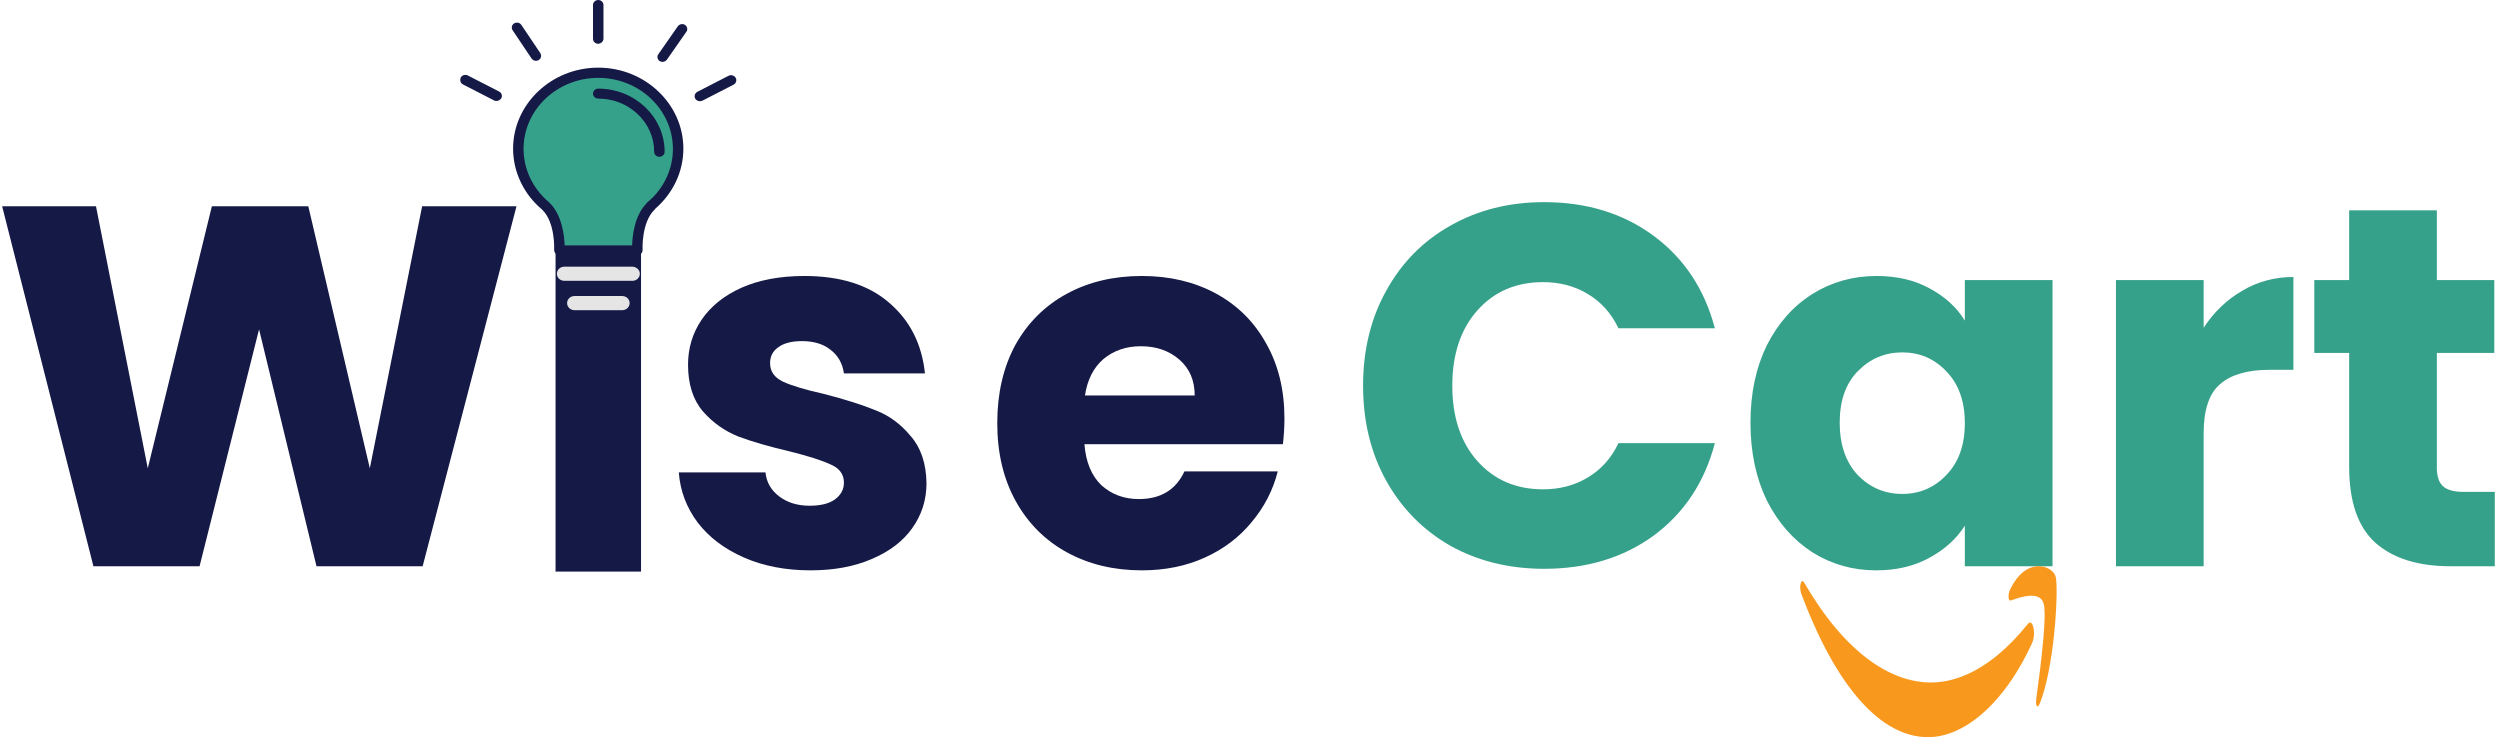 <svg width="468" height="138" viewBox="0 0 468 138" fill="none" xmlns="http://www.w3.org/2000/svg">
<path d="M96.688 38.608L79.12 106H59.248L48.496 61.648L37.36 106H17.488L0.4 38.608H17.968L27.664 87.664L39.664 38.608H57.712L69.232 87.664L79.024 38.608H96.688Z" fill="#151946"/>
<path d="M151.744 106.768C147.072 106.768 142.912 105.968 139.264 104.368C135.616 102.768 132.736 100.592 130.624 97.84C128.512 95.024 127.328 91.888 127.072 88.432H143.296C143.488 90.288 144.352 91.792 145.888 92.944C147.424 94.096 149.312 94.672 151.552 94.672C153.6 94.672 155.168 94.288 156.256 93.52C157.408 92.688 157.984 91.632 157.984 90.352C157.984 88.816 157.184 87.696 155.584 86.992C153.984 86.224 151.392 85.392 147.808 84.496C143.968 83.6 140.768 82.672 138.208 81.712C135.648 80.688 133.44 79.12 131.584 77.008C129.728 74.832 128.8 71.92 128.8 68.272C128.8 65.2 129.632 62.416 131.296 59.92C133.024 57.36 135.52 55.344 138.784 53.872C142.112 52.4 146.048 51.664 150.592 51.664C157.312 51.664 162.592 53.328 166.432 56.656C170.336 59.984 172.576 64.4 173.152 69.904H157.984C157.728 68.048 156.896 66.576 155.488 65.488C154.144 64.4 152.352 63.856 150.112 63.856C148.192 63.856 146.72 64.24 145.696 65.008C144.672 65.712 144.16 66.704 144.16 67.984C144.16 69.52 144.96 70.672 146.56 71.44C148.224 72.208 150.784 72.976 154.24 73.744C158.208 74.768 161.44 75.792 163.936 76.816C166.432 77.776 168.608 79.376 170.464 81.616C172.384 83.792 173.376 86.736 173.44 90.448C173.44 93.584 172.544 96.4 170.752 98.896C169.024 101.328 166.496 103.248 163.168 104.656C159.904 106.064 156.096 106.768 151.744 106.768Z" fill="#151946"/>
<path d="M240.448 78.352C240.448 79.888 240.352 81.488 240.16 83.152H203.008C203.264 86.48 204.32 89.04 206.176 90.832C208.096 92.56 210.432 93.424 213.184 93.424C217.28 93.424 220.128 91.696 221.728 88.24H239.2C238.304 91.76 236.672 94.928 234.304 97.744C232 100.56 229.088 102.768 225.568 104.368C222.048 105.968 218.112 106.768 213.76 106.768C208.512 106.768 203.84 105.648 199.744 103.408C195.648 101.168 192.448 97.968 190.144 93.808C187.84 89.648 186.688 84.784 186.688 79.216C186.688 73.648 187.808 68.784 190.048 64.624C192.352 60.464 195.552 57.264 199.648 55.024C203.744 52.784 208.448 51.664 213.76 51.664C218.944 51.664 223.552 52.752 227.584 54.928C231.616 57.104 234.752 60.208 236.992 64.24C239.296 68.272 240.448 72.976 240.448 78.352ZM223.648 74.032C223.648 71.216 222.688 68.976 220.768 67.312C218.848 65.648 216.448 64.816 213.568 64.816C210.816 64.816 208.48 65.616 206.56 67.216C204.704 68.816 203.552 71.088 203.104 74.032H223.648Z" fill="#151946"/>
<path d="M327.688 79.12C327.688 73.616 328.712 68.784 330.76 64.624C332.872 60.464 335.72 57.264 339.304 55.024C342.888 52.784 346.888 51.664 351.304 51.664C355.08 51.664 358.376 52.432 361.192 53.968C364.072 55.504 366.28 57.52 367.816 60.016V52.432H384.232V106H367.816V98.416C366.216 100.912 363.976 102.928 361.096 104.464C358.28 106 354.984 106.768 351.208 106.768C346.856 106.768 342.888 105.648 339.304 103.408C335.72 101.104 332.872 97.872 330.76 93.712C328.712 89.488 327.688 84.624 327.688 79.12ZM367.816 79.216C367.816 75.12 366.664 71.888 364.36 69.52C362.12 67.152 359.368 65.968 356.104 65.968C352.84 65.968 350.056 67.152 347.752 69.52C345.512 71.824 344.392 75.024 344.392 79.12C344.392 83.216 345.512 86.48 347.752 88.912C350.056 91.28 352.84 92.464 356.104 92.464C359.368 92.464 362.12 91.28 364.36 88.912C366.664 86.544 367.816 83.312 367.816 79.216ZM412.524 61.36C414.444 58.416 416.844 56.112 419.724 54.448C422.604 52.72 425.804 51.856 429.324 51.856V69.232H424.812C420.716 69.232 417.644 70.128 415.596 71.92C413.548 73.648 412.524 76.72 412.524 81.136V106H396.108V52.432H412.524V61.36ZM467.027 92.08V106H458.675C452.723 106 448.083 104.56 444.755 101.68C441.427 98.736 439.763 93.968 439.763 87.376V66.064H433.235V52.432H439.763V39.376H456.179V52.432H466.931V66.064H456.179V87.568C456.179 89.168 456.563 90.32 457.331 91.024C458.099 91.728 459.379 92.08 461.171 92.08H467.027Z" fill="#36A18A"/>
<path d="M255.168 72.208C255.168 65.552 256.608 59.632 259.488 54.448C262.368 49.2 266.368 45.136 271.488 42.256C276.672 39.312 282.528 37.84 289.056 37.84C297.056 37.84 303.904 39.952 309.6 44.176C315.296 48.4 319.104 54.16 321.024 61.456H302.976C301.632 58.64 299.712 56.496 297.216 55.024C294.784 53.552 292 52.816 288.864 52.816C283.808 52.816 279.712 54.576 276.576 58.096C273.44 61.616 271.872 66.32 271.872 72.208C271.872 78.096 273.44 82.8 276.576 86.32C279.712 89.84 283.808 91.6 288.864 91.6C292 91.6 294.784 90.864 297.216 89.392C299.712 87.92 301.632 85.776 302.976 82.96H321.024C319.104 90.256 315.296 96.016 309.6 100.24C303.904 104.4 297.056 106.48 289.056 106.48C282.528 106.48 276.672 105.04 271.488 102.16C266.368 99.216 262.368 95.152 259.488 89.968C256.608 84.784 255.168 78.864 255.168 72.208Z" fill="#36A18A"/>
<path fill-rule="evenodd" clip-rule="evenodd" d="M381.381 106.009C382.153 105.96 382.931 106.098 383.69 106.559C383.985 106.755 384.283 106.981 384.554 107.384C384.703 107.609 384.849 107.933 384.899 108.414C385.012 109.406 385.005 110.476 384.995 111.507C384.965 113.126 384.876 114.727 384.753 116.297C384.478 119.772 384.034 123.139 383.408 126.202C383.011 128.116 382.534 129.913 381.961 131.395C381.815 131.788 381.653 132.19 381.451 132.239C381.341 132.288 381.222 132.141 381.176 131.837C381.129 131.523 381.149 131.159 381.189 130.845C381.669 127.243 382.15 123.63 382.487 119.89C382.57 118.957 382.643 118.015 382.693 117.063C382.749 115.944 382.799 114.766 382.69 113.666C382.637 113.117 382.494 112.685 382.325 112.429C382.04 111.988 381.719 111.821 381.401 111.693C380.616 111.418 379.828 111.507 379.039 111.644C378.168 111.811 377.297 112.096 376.429 112.41C376.303 112.449 376.157 112.42 376.065 112.135C375.982 111.89 375.992 111.487 376.038 111.193C376.121 110.702 376.277 110.368 376.429 110.083C377.098 108.748 377.847 107.825 378.622 107.178C379.516 106.422 380.447 106.068 381.381 106.009Z" fill="#F8981D"/>
<path fill-rule="evenodd" clip-rule="evenodd" d="M337.29 108.837C337.436 108.729 337.591 108.827 337.724 109.043C338.221 109.848 338.711 110.692 339.211 111.487C343.03 117.505 347.144 121.853 351.368 124.553C353.829 126.114 356.33 127.125 358.84 127.537C363.872 128.421 368.943 126.693 373.799 122.757C375.687 121.215 377.545 119.35 379.351 117.122C379.543 116.906 379.728 116.611 379.934 116.552C380.228 116.454 380.546 116.837 380.692 117.622C380.808 118.202 380.792 118.958 380.672 119.527C380.537 120.175 380.308 120.577 380.106 121.019C377.989 125.505 375.628 128.931 373.186 131.552C371.49 133.378 369.748 134.801 367.979 135.862C365.452 137.364 362.875 138.129 360.298 137.982C357.78 137.854 355.27 136.961 352.818 135.282C348.651 132.446 344.663 127.321 341.119 120.234C339.841 117.681 338.622 114.884 337.469 111.86C337.333 111.458 337.161 111.144 337.065 110.643C336.989 110.27 336.975 109.779 337.048 109.396C337.095 109.111 337.191 108.915 337.29 108.837Z" fill="#F8981D"/>
<path d="M120 43V107H104V43H120Z" fill="#151946"/>
<path d="M121.892 38.581C119.004 41.329 119.365 46.876 119.365 46.876H104.716C104.716 46.876 105.025 41.329 102.188 38.581C99.042 35.93 97.03 32.102 97.03 27.831C97.03 19.977 103.736 13.597 111.989 13.597C120.242 13.597 126.947 19.977 126.947 27.831C126.947 32.102 124.987 35.93 121.892 38.581Z" fill="#36A18A"/>
<path d="M119.777 51.245C119.777 51.981 119.158 52.57 118.385 52.57H105.644C104.871 52.57 104.252 51.981 104.252 51.245C104.252 50.508 104.871 49.919 105.644 49.919H118.333C119.107 49.919 119.777 50.508 119.777 51.245Z" fill="#E5E5E5"/>
<path d="M117.869 56.742C117.869 57.478 117.25 58.067 116.476 58.067H107.553C106.779 58.067 106.16 57.478 106.16 56.742C106.16 56.006 106.779 55.417 107.553 55.417H116.476C117.25 55.417 117.869 56.006 117.869 56.742Z" fill="#E5E5E5"/>
<path d="M122.666 39.072C126.019 36.175 127.927 32.102 127.927 27.831C127.927 19.487 120.757 12.664 111.989 12.664C103.22 12.664 96.05 19.487 96.05 27.831C96.05 32.2 98.062 36.372 101.466 39.219C103.994 41.624 103.736 46.729 103.736 46.778C103.736 47.023 103.839 47.269 103.994 47.465C104.2 47.661 104.458 47.76 104.716 47.76H119.313C119.571 47.76 119.829 47.661 120.035 47.465C120.242 47.269 120.293 47.023 120.293 46.778C120.293 46.729 120.035 41.624 122.563 39.219C122.614 39.17 122.666 39.121 122.666 39.072ZM121.222 37.844C121.118 37.894 121.067 37.992 121.015 38.09C118.746 40.397 118.385 44.176 118.333 45.943H105.696C105.644 44.127 105.232 40.2 102.807 37.894C99.764 35.341 98.01 31.709 98.01 27.88C98.01 20.517 104.303 14.578 111.989 14.578C119.726 14.578 125.967 20.567 125.967 27.88C125.967 31.66 124.265 35.341 121.222 37.844Z" fill="#151946"/>
<path d="M111.989 16.591C111.473 16.591 111.009 16.983 111.009 17.523C111.009 18.014 111.421 18.456 111.989 18.456C117.766 18.456 122.46 22.923 122.46 28.42C122.46 28.911 122.872 29.353 123.44 29.353C123.955 29.353 124.42 28.96 124.42 28.42C124.42 21.892 118.849 16.591 111.989 16.591Z" fill="#151946"/>
<path d="M112.969 7.215V0.933C112.969 0.442 112.556 0 111.989 0C111.473 0 111.009 0.393 111.009 0.933V7.265C111.009 7.755 111.421 8.197 111.989 8.197C112.556 8.148 112.969 7.755 112.969 7.215Z" fill="#151946"/>
<path d="M128.237 4.663C127.772 4.369 127.205 4.516 126.895 4.909L123.233 10.161C122.924 10.602 123.078 11.142 123.491 11.437C123.646 11.535 123.852 11.584 124.007 11.584C124.316 11.584 124.626 11.437 124.832 11.191L128.494 5.939C128.804 5.547 128.649 4.958 128.237 4.663Z" fill="#151946"/>
<path d="M100.331 11.388C100.486 11.388 100.692 11.339 100.847 11.24C101.311 10.946 101.415 10.406 101.157 9.964L97.598 4.663C97.288 4.221 96.721 4.123 96.257 4.369C95.792 4.663 95.689 5.203 95.947 5.645L99.506 10.946C99.713 11.24 100.022 11.388 100.331 11.388Z" fill="#151946"/>
<path d="M86.662 15.805L92.491 18.799C92.646 18.898 92.801 18.898 92.955 18.898C93.316 18.898 93.626 18.701 93.832 18.407C94.09 17.965 93.935 17.376 93.42 17.131L87.591 14.136C87.127 13.891 86.508 14.038 86.25 14.529C86.044 15.02 86.198 15.56 86.662 15.805Z" fill="#151946"/>
<path d="M131.022 18.947C131.177 18.947 131.331 18.898 131.486 18.849L137.315 15.854C137.779 15.609 137.985 15.069 137.727 14.578C137.47 14.136 136.902 13.94 136.386 14.185L130.558 17.18C130.093 17.425 129.887 17.965 130.145 18.456C130.3 18.75 130.661 18.947 131.022 18.947Z" fill="#151946"/>
</svg>
